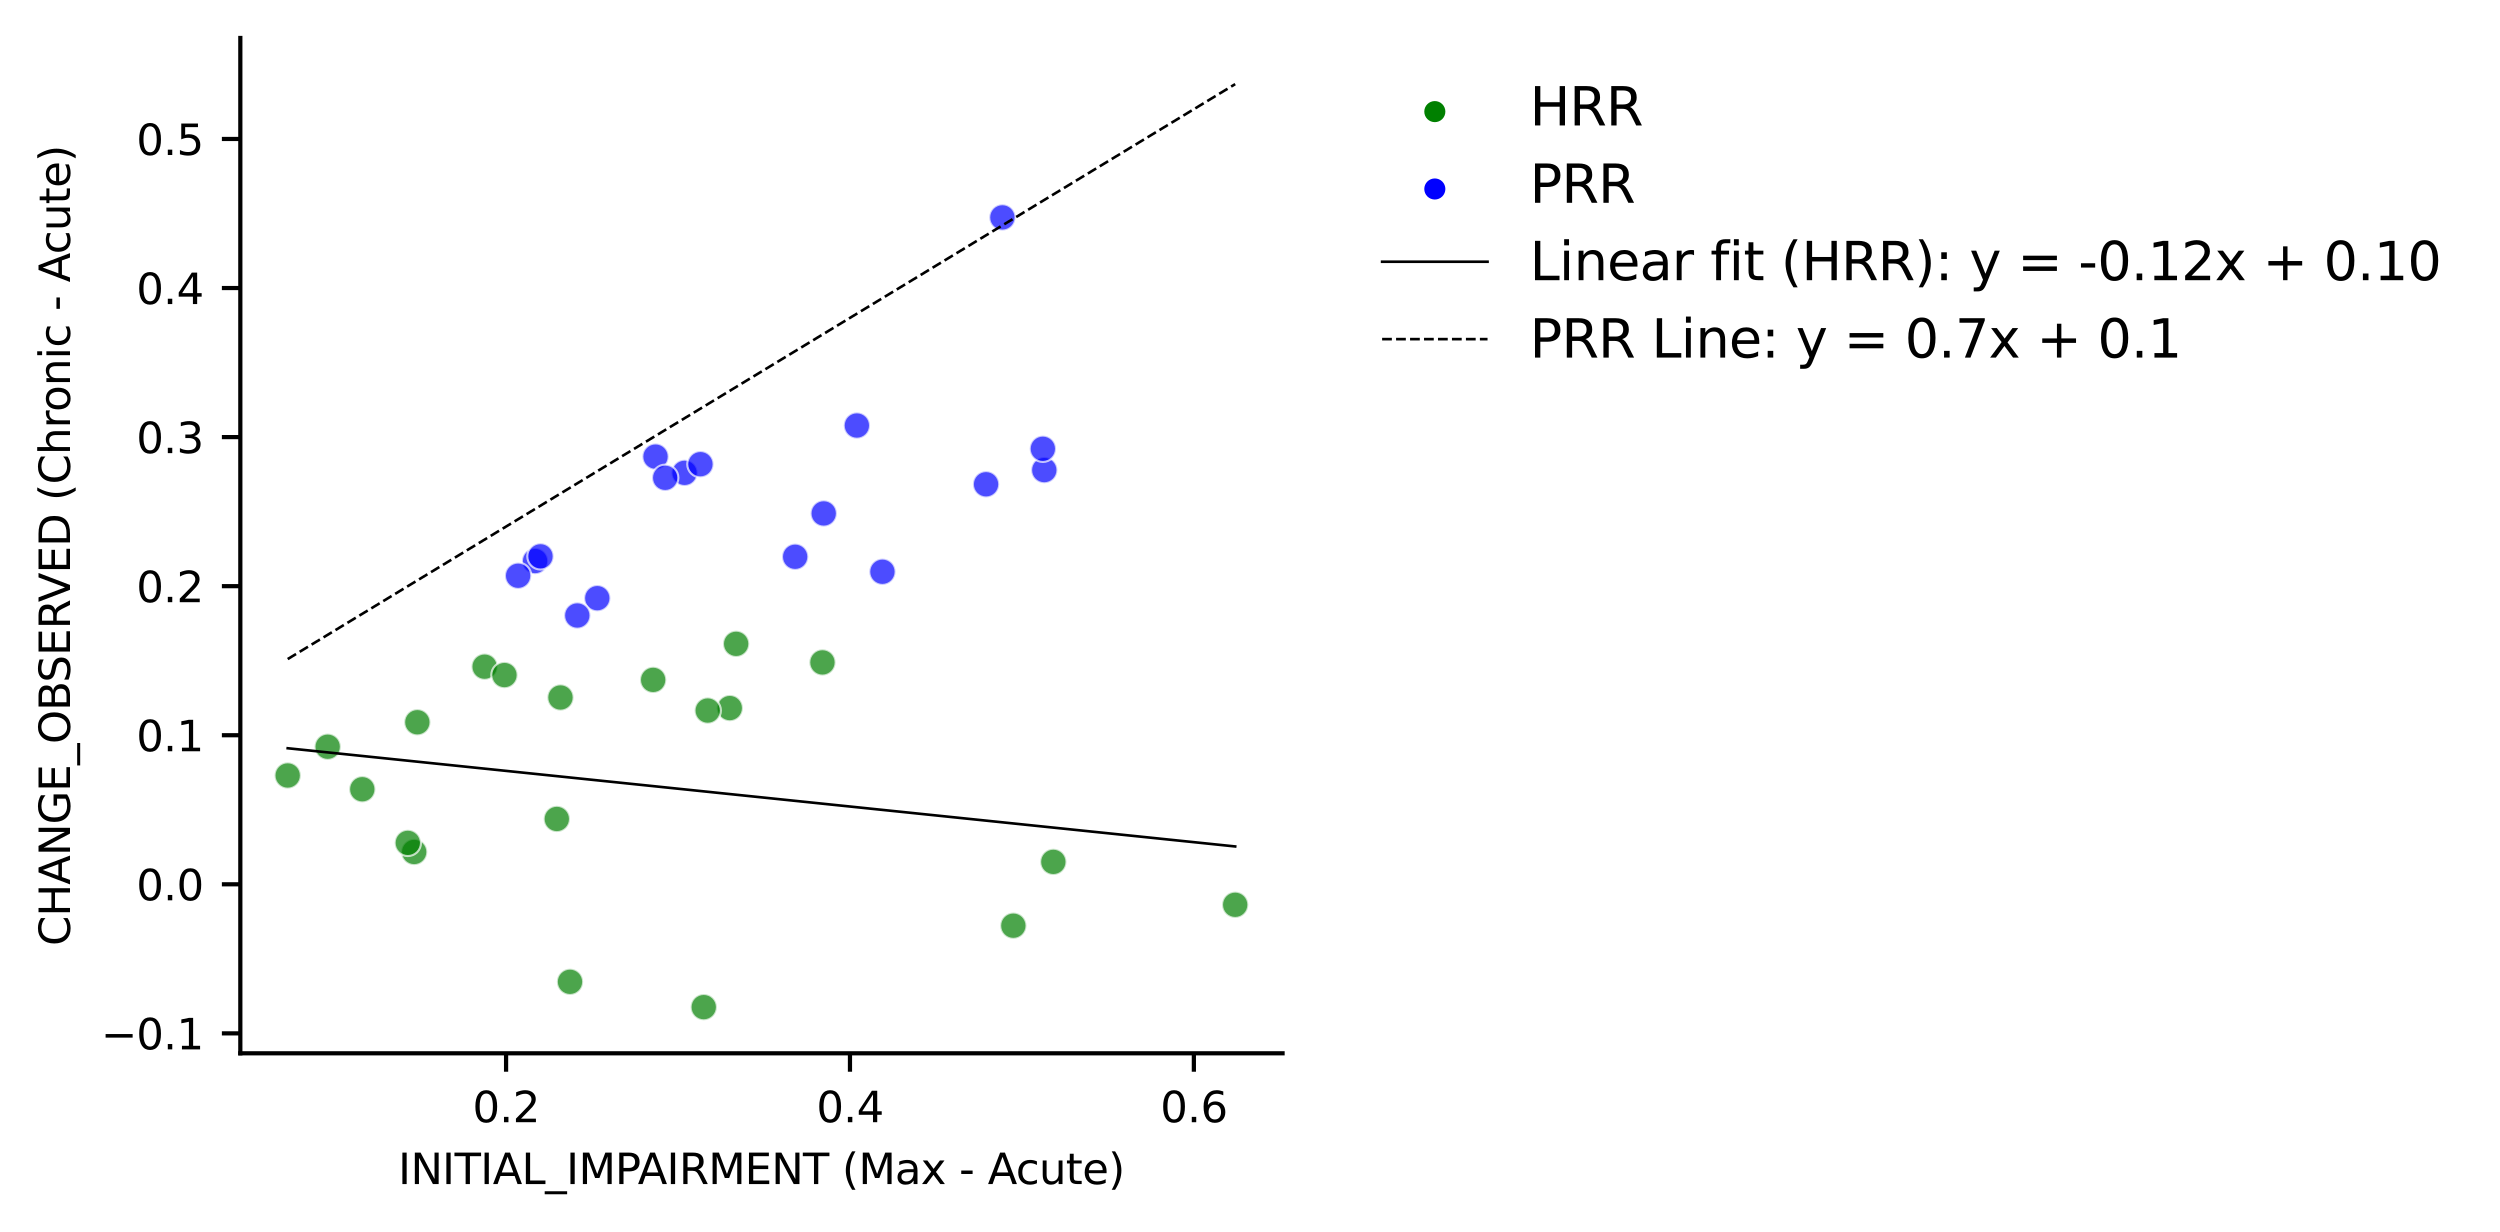 <?xml version="1.0" encoding="utf-8" standalone="no"?>
<!DOCTYPE svg PUBLIC "-//W3C//DTD SVG 1.1//EN"
  "http://www.w3.org/Graphics/SVG/1.1/DTD/svg11.dtd">
<svg xmlns:xlink="http://www.w3.org/1999/xlink" width="474.264pt" height="233.713pt" viewBox="0 0 474.264 233.713" xmlns="http://www.w3.org/2000/svg" version="1.1">
 <defs>
  <style type="text/css">*{stroke-linejoin: round; stroke-linecap: butt}</style>
 </defs>
 <g id="figure_1">
  <g id="patch_1">
   <path d="M 0 233.713 
L 474.264 233.713 
L 474.264 0 
L 0 0 
z
" style="fill: #ffffff"/>
  </g>
  <g id="axes_1">
   <g id="patch_2">
    <path d="M 45.591 199.814 
L 243.308 199.814 
L 243.308 7.2 
L 45.591 7.2 
z
" style="fill: #ffffff"/>
   </g>
   <g id="PathCollection_1">
    <defs>
     <path id="C0_0_8edd293764" d="M 0 2.5 
C 0.663 2.5 1.299 2.237 1.768 1.768 
C 2.237 1.299 2.5 0.663 2.5 -0 
C 2.5 -0.663 2.237 -1.299 1.768 -1.768 
C 1.299 -2.237 0.663 -2.5 0 -2.5 
C -0.663 -2.5 -1.299 -2.237 -1.768 -1.768 
C -2.237 -1.299 -2.5 -0.663 -2.5 0 
C -2.5 0.663 -2.237 1.299 -1.768 1.768 
C -1.299 2.237 -0.663 2.5 0 2.5 
z
"/>
    </defs>
    <g clip-path="url(#pf8089149b2)">
     <use xlink:href="#C0_0_8edd293764" x="79.172" y="137.014" style="fill: #008000; fill-opacity: 0.7; stroke: #ffffff; stroke-opacity: 0.7; stroke-width: 0.4"/>
    </g>
    <g clip-path="url(#pf8089149b2)">
     <use xlink:href="#C0_0_8edd293764" x="105.632" y="155.36" style="fill: #008000; fill-opacity: 0.7; stroke: #ffffff; stroke-opacity: 0.7; stroke-width: 0.4"/>
    </g>
    <g clip-path="url(#pf8089149b2)">
     <use xlink:href="#C0_0_8edd293764" x="91.936" y="126.472" style="fill: #008000; fill-opacity: 0.7; stroke: #ffffff; stroke-opacity: 0.7; stroke-width: 0.4"/>
    </g>
    <g clip-path="url(#pf8089149b2)">
     <use xlink:href="#C0_0_8edd293764" x="129.865" y="89.702" style="fill: #0000ff; fill-opacity: 0.7; stroke: #ffffff; stroke-opacity: 0.7; stroke-width: 0.4"/>
    </g>
    <g clip-path="url(#pf8089149b2)">
     <use xlink:href="#C0_0_8edd293764" x="162.556" y="80.725" style="fill: #0000ff; fill-opacity: 0.7; stroke: #ffffff; stroke-opacity: 0.7; stroke-width: 0.4"/>
    </g>
    <g clip-path="url(#pf8089149b2)">
     <use xlink:href="#C0_0_8edd293764" x="68.727" y="149.723" style="fill: #008000; fill-opacity: 0.7; stroke: #ffffff; stroke-opacity: 0.7; stroke-width: 0.4"/>
    </g>
    <g clip-path="url(#pf8089149b2)">
     <use xlink:href="#C0_0_8edd293764" x="132.875" y="88.058" style="fill: #0000ff; fill-opacity: 0.7; stroke: #ffffff; stroke-opacity: 0.7; stroke-width: 0.4"/>
    </g>
    <g clip-path="url(#pf8089149b2)">
     <use xlink:href="#C0_0_8edd293764" x="234.321" y="171.644" style="fill: #008000; fill-opacity: 0.7; stroke: #ffffff; stroke-opacity: 0.7; stroke-width: 0.4"/>
    </g>
    <g clip-path="url(#pf8089149b2)">
     <use xlink:href="#C0_0_8edd293764" x="124.356" y="86.623" style="fill: #0000ff; fill-opacity: 0.7; stroke: #ffffff; stroke-opacity: 0.7; stroke-width: 0.4"/>
    </g>
    <g clip-path="url(#pf8089149b2)">
     <use xlink:href="#C0_0_8edd293764" x="187.06" y="91.868" style="fill: #0000ff; fill-opacity: 0.7; stroke: #ffffff; stroke-opacity: 0.7; stroke-width: 0.4"/>
    </g>
    <g clip-path="url(#pf8089149b2)">
     <use xlink:href="#C0_0_8edd293764" x="139.648" y="122.14" style="fill: #008000; fill-opacity: 0.7; stroke: #ffffff; stroke-opacity: 0.7; stroke-width: 0.4"/>
    </g>
    <g clip-path="url(#pf8089149b2)">
     <use xlink:href="#C0_0_8edd293764" x="78.57" y="161.623" style="fill: #008000; fill-opacity: 0.7; stroke: #ffffff; stroke-opacity: 0.7; stroke-width: 0.4"/>
    </g>
    <g clip-path="url(#pf8089149b2)">
     <use xlink:href="#C0_0_8edd293764" x="123.905" y="128.977" style="fill: #008000; fill-opacity: 0.7; stroke: #ffffff; stroke-opacity: 0.7; stroke-width: 0.4"/>
    </g>
    <g clip-path="url(#pf8089149b2)">
     <use xlink:href="#C0_0_8edd293764" x="101.508" y="106.43" style="fill: #0000ff; fill-opacity: 0.7; stroke: #ffffff; stroke-opacity: 0.7; stroke-width: 0.4"/>
    </g>
    <g clip-path="url(#pf8089149b2)">
     <use xlink:href="#C0_0_8edd293764" x="190.16" y="41.242" style="fill: #0000ff; fill-opacity: 0.7; stroke: #ffffff; stroke-opacity: 0.7; stroke-width: 0.4"/>
    </g>
    <g clip-path="url(#pf8089149b2)">
     <use xlink:href="#C0_0_8edd293764" x="198.107" y="89.18" style="fill: #0000ff; fill-opacity: 0.7; stroke: #ffffff; stroke-opacity: 0.7; stroke-width: 0.4"/>
    </g>
    <g clip-path="url(#pf8089149b2)">
     <use xlink:href="#C0_0_8edd293764" x="62.164" y="141.659" style="fill: #008000; fill-opacity: 0.7; stroke: #ffffff; stroke-opacity: 0.7; stroke-width: 0.4"/>
    </g>
    <g clip-path="url(#pf8089149b2)">
     <use xlink:href="#C0_0_8edd293764" x="167.403" y="108.465" style="fill: #0000ff; fill-opacity: 0.7; stroke: #ffffff; stroke-opacity: 0.7; stroke-width: 0.4"/>
    </g>
    <g clip-path="url(#pf8089149b2)">
     <use xlink:href="#C0_0_8edd293764" x="108.131" y="186.257" style="fill: #008000; fill-opacity: 0.7; stroke: #ffffff; stroke-opacity: 0.7; stroke-width: 0.4"/>
    </g>
    <g clip-path="url(#pf8089149b2)">
     <use xlink:href="#C0_0_8edd293764" x="138.444" y="134.326" style="fill: #008000; fill-opacity: 0.7; stroke: #ffffff; stroke-opacity: 0.7; stroke-width: 0.4"/>
    </g>
    <g clip-path="url(#pf8089149b2)">
     <use xlink:href="#C0_0_8edd293764" x="98.287" y="109.222" style="fill: #0000ff; fill-opacity: 0.7; stroke: #ffffff; stroke-opacity: 0.7; stroke-width: 0.4"/>
    </g>
    <g clip-path="url(#pf8089149b2)">
     <use xlink:href="#C0_0_8edd293764" x="102.532" y="105.543" style="fill: #0000ff; fill-opacity: 0.7; stroke: #ffffff; stroke-opacity: 0.7; stroke-width: 0.4"/>
    </g>
    <g clip-path="url(#pf8089149b2)">
     <use xlink:href="#C0_0_8edd293764" x="54.578" y="147.113" style="fill: #008000; fill-opacity: 0.7; stroke: #ffffff; stroke-opacity: 0.7; stroke-width: 0.4"/>
    </g>
    <g clip-path="url(#pf8089149b2)">
     <use xlink:href="#C0_0_8edd293764" x="113.308" y="113.476" style="fill: #0000ff; fill-opacity: 0.7; stroke: #ffffff; stroke-opacity: 0.7; stroke-width: 0.4"/>
    </g>
    <g clip-path="url(#pf8089149b2)">
     <use xlink:href="#C0_0_8edd293764" x="134.26" y="134.796" style="fill: #008000; fill-opacity: 0.7; stroke: #ffffff; stroke-opacity: 0.7; stroke-width: 0.4"/>
    </g>
    <g clip-path="url(#pf8089149b2)">
     <use xlink:href="#C0_0_8edd293764" x="199.823" y="163.502" style="fill: #008000; fill-opacity: 0.7; stroke: #ffffff; stroke-opacity: 0.7; stroke-width: 0.4"/>
    </g>
    <g clip-path="url(#pf8089149b2)">
     <use xlink:href="#C0_0_8edd293764" x="192.237" y="175.61" style="fill: #008000; fill-opacity: 0.7; stroke: #ffffff; stroke-opacity: 0.7; stroke-width: 0.4"/>
    </g>
    <g clip-path="url(#pf8089149b2)">
     <use xlink:href="#C0_0_8edd293764" x="95.698" y="128.063" style="fill: #008000; fill-opacity: 0.7; stroke: #ffffff; stroke-opacity: 0.7; stroke-width: 0.4"/>
    </g>
    <g clip-path="url(#pf8089149b2)">
     <use xlink:href="#C0_0_8edd293764" x="156.024" y="125.663" style="fill: #008000; fill-opacity: 0.7; stroke: #ffffff; stroke-opacity: 0.7; stroke-width: 0.4"/>
    </g>
    <g clip-path="url(#pf8089149b2)">
     <use xlink:href="#C0_0_8edd293764" x="126.192" y="90.642" style="fill: #0000ff; fill-opacity: 0.7; stroke: #ffffff; stroke-opacity: 0.7; stroke-width: 0.4"/>
    </g>
    <g clip-path="url(#pf8089149b2)">
     <use xlink:href="#C0_0_8edd293764" x="156.265" y="97.401" style="fill: #0000ff; fill-opacity: 0.7; stroke: #ffffff; stroke-opacity: 0.7; stroke-width: 0.4"/>
    </g>
    <g clip-path="url(#pf8089149b2)">
     <use xlink:href="#C0_0_8edd293764" x="150.846" y="105.621" style="fill: #0000ff; fill-opacity: 0.7; stroke: #ffffff; stroke-opacity: 0.7; stroke-width: 0.4"/>
    </g>
    <g clip-path="url(#pf8089149b2)">
     <use xlink:href="#C0_0_8edd293764" x="197.836" y="85.136" style="fill: #0000ff; fill-opacity: 0.7; stroke: #ffffff; stroke-opacity: 0.7; stroke-width: 0.4"/>
    </g>
    <g clip-path="url(#pf8089149b2)">
     <use xlink:href="#C0_0_8edd293764" x="109.516" y="116.764" style="fill: #0000ff; fill-opacity: 0.7; stroke: #ffffff; stroke-opacity: 0.7; stroke-width: 0.4"/>
    </g>
    <g clip-path="url(#pf8089149b2)">
     <use xlink:href="#C0_0_8edd293764" x="106.325" y="132.317" style="fill: #008000; fill-opacity: 0.7; stroke: #ffffff; stroke-opacity: 0.7; stroke-width: 0.4"/>
    </g>
    <g clip-path="url(#pf8089149b2)">
     <use xlink:href="#C0_0_8edd293764" x="77.366" y="159.9" style="fill: #008000; fill-opacity: 0.7; stroke: #ffffff; stroke-opacity: 0.7; stroke-width: 0.4"/>
    </g>
    <g clip-path="url(#pf8089149b2)">
     <use xlink:href="#C0_0_8edd293764" x="133.507" y="191.059" style="fill: #008000; fill-opacity: 0.7; stroke: #ffffff; stroke-opacity: 0.7; stroke-width: 0.4"/>
    </g>
   </g>
   <g id="PathCollection_2"/>
   <g id="PathCollection_3"/>
   <g id="matplotlib.axis_1">
    <g id="xtick_1">
     <g id="line2d_1">
      <defs>
       <path id="m5cd1ba761f" d="M 0 0 
L 0 3.5 
" style="stroke: #000000; stroke-width: 0.8"/>
      </defs>
      <g>
       <use xlink:href="#m5cd1ba761f" x="96.005" y="199.814" style="stroke: #000000; stroke-width: 0.8"/>
      </g>
     </g>
     <g id="text_1">
      <!-- 0.2 -->
      <g transform="translate(89.644 212.893) scale(0.08 -0.08)">
       <defs>
        <path id="DejaVuSans-30" d="M 2034 4250 
Q 1547 4250 1301 3770 
Q 1056 3291 1056 2328 
Q 1056 1369 1301 889 
Q 1547 409 2034 409 
Q 2525 409 2770 889 
Q 3016 1369 3016 2328 
Q 3016 3291 2770 3770 
Q 2525 4250 2034 4250 
z
M 2034 4750 
Q 2819 4750 3233 4129 
Q 3647 3509 3647 2328 
Q 3647 1150 3233 529 
Q 2819 -91 2034 -91 
Q 1250 -91 836 529 
Q 422 1150 422 2328 
Q 422 3509 836 4129 
Q 1250 4750 2034 4750 
z
" transform="scale(0.016)"/>
        <path id="DejaVuSans-2e" d="M 684 794 
L 1344 794 
L 1344 0 
L 684 0 
L 684 794 
z
" transform="scale(0.016)"/>
        <path id="DejaVuSans-32" d="M 1228 531 
L 3431 531 
L 3431 0 
L 469 0 
L 469 531 
Q 828 903 1448 1529 
Q 2069 2156 2228 2338 
Q 2531 2678 2651 2914 
Q 2772 3150 2772 3378 
Q 2772 3750 2511 3984 
Q 2250 4219 1831 4219 
Q 1534 4219 1204 4116 
Q 875 4013 500 3803 
L 500 4441 
Q 881 4594 1212 4672 
Q 1544 4750 1819 4750 
Q 2544 4750 2975 4387 
Q 3406 4025 3406 3419 
Q 3406 3131 3298 2873 
Q 3191 2616 2906 2266 
Q 2828 2175 2409 1742 
Q 1991 1309 1228 531 
z
" transform="scale(0.016)"/>
       </defs>
       <use xlink:href="#DejaVuSans-30"/>
       <use xlink:href="#DejaVuSans-2e" x="63.623"/>
       <use xlink:href="#DejaVuSans-32" x="95.41"/>
      </g>
     </g>
    </g>
    <g id="xtick_2">
     <g id="line2d_2">
      <g>
       <use xlink:href="#m5cd1ba761f" x="161.244" y="199.814" style="stroke: #000000; stroke-width: 0.8"/>
      </g>
     </g>
     <g id="text_2">
      <!-- 0.4 -->
      <g transform="translate(154.882 212.893) scale(0.08 -0.08)">
       <defs>
        <path id="DejaVuSans-34" d="M 2419 4116 
L 825 1625 
L 2419 1625 
L 2419 4116 
z
M 2253 4666 
L 3047 4666 
L 3047 1625 
L 3713 1625 
L 3713 1100 
L 3047 1100 
L 3047 0 
L 2419 0 
L 2419 1100 
L 313 1100 
L 313 1709 
L 2253 4666 
z
" transform="scale(0.016)"/>
       </defs>
       <use xlink:href="#DejaVuSans-30"/>
       <use xlink:href="#DejaVuSans-2e" x="63.623"/>
       <use xlink:href="#DejaVuSans-34" x="95.41"/>
      </g>
     </g>
    </g>
    <g id="xtick_3">
     <g id="line2d_3">
      <g>
       <use xlink:href="#m5cd1ba761f" x="226.482" y="199.814" style="stroke: #000000; stroke-width: 0.8"/>
      </g>
     </g>
     <g id="text_3">
      <!-- 0.6 -->
      <g transform="translate(220.121 212.893) scale(0.08 -0.08)">
       <defs>
        <path id="DejaVuSans-36" d="M 2113 2584 
Q 1688 2584 1439 2293 
Q 1191 2003 1191 1497 
Q 1191 994 1439 701 
Q 1688 409 2113 409 
Q 2538 409 2786 701 
Q 3034 994 3034 1497 
Q 3034 2003 2786 2293 
Q 2538 2584 2113 2584 
z
M 3366 4563 
L 3366 3988 
Q 3128 4100 2886 4159 
Q 2644 4219 2406 4219 
Q 1781 4219 1451 3797 
Q 1122 3375 1075 2522 
Q 1259 2794 1537 2939 
Q 1816 3084 2150 3084 
Q 2853 3084 3261 2657 
Q 3669 2231 3669 1497 
Q 3669 778 3244 343 
Q 2819 -91 2113 -91 
Q 1303 -91 875 529 
Q 447 1150 447 2328 
Q 447 3434 972 4092 
Q 1497 4750 2381 4750 
Q 2619 4750 2861 4703 
Q 3103 4656 3366 4563 
z
" transform="scale(0.016)"/>
       </defs>
       <use xlink:href="#DejaVuSans-30"/>
       <use xlink:href="#DejaVuSans-2e" x="63.623"/>
       <use xlink:href="#DejaVuSans-36" x="95.41"/>
      </g>
     </g>
    </g>
    <g id="text_4">
     <!-- INITIAL_IMPAIRMENT (Max - Acute) -->
     <g transform="translate(75.533 224.627) scale(0.08 -0.08)">
      <defs>
       <path id="DejaVuSans-49" d="M 628 4666 
L 1259 4666 
L 1259 0 
L 628 0 
L 628 4666 
z
" transform="scale(0.016)"/>
       <path id="DejaVuSans-4e" d="M 628 4666 
L 1478 4666 
L 3547 763 
L 3547 4666 
L 4159 4666 
L 4159 0 
L 3309 0 
L 1241 3903 
L 1241 0 
L 628 0 
L 628 4666 
z
" transform="scale(0.016)"/>
       <path id="DejaVuSans-54" d="M -19 4666 
L 3928 4666 
L 3928 4134 
L 2272 4134 
L 2272 0 
L 1638 0 
L 1638 4134 
L -19 4134 
L -19 4666 
z
" transform="scale(0.016)"/>
       <path id="DejaVuSans-41" d="M 2188 4044 
L 1331 1722 
L 3047 1722 
L 2188 4044 
z
M 1831 4666 
L 2547 4666 
L 4325 0 
L 3669 0 
L 3244 1197 
L 1141 1197 
L 716 0 
L 50 0 
L 1831 4666 
z
" transform="scale(0.016)"/>
       <path id="DejaVuSans-4c" d="M 628 4666 
L 1259 4666 
L 1259 531 
L 3531 531 
L 3531 0 
L 628 0 
L 628 4666 
z
" transform="scale(0.016)"/>
       <path id="DejaVuSans-5f" d="M 3263 -1063 
L 3263 -1509 
L -63 -1509 
L -63 -1063 
L 3263 -1063 
z
" transform="scale(0.016)"/>
       <path id="DejaVuSans-4d" d="M 628 4666 
L 1569 4666 
L 2759 1491 
L 3956 4666 
L 4897 4666 
L 4897 0 
L 4281 0 
L 4281 4097 
L 3078 897 
L 2444 897 
L 1241 4097 
L 1241 0 
L 628 0 
L 628 4666 
z
" transform="scale(0.016)"/>
       <path id="DejaVuSans-50" d="M 1259 4147 
L 1259 2394 
L 2053 2394 
Q 2494 2394 2734 2622 
Q 2975 2850 2975 3272 
Q 2975 3691 2734 3919 
Q 2494 4147 2053 4147 
L 1259 4147 
z
M 628 4666 
L 2053 4666 
Q 2838 4666 3239 4311 
Q 3641 3956 3641 3272 
Q 3641 2581 3239 2228 
Q 2838 1875 2053 1875 
L 1259 1875 
L 1259 0 
L 628 0 
L 628 4666 
z
" transform="scale(0.016)"/>
       <path id="DejaVuSans-52" d="M 2841 2188 
Q 3044 2119 3236 1894 
Q 3428 1669 3622 1275 
L 4263 0 
L 3584 0 
L 2988 1197 
Q 2756 1666 2539 1819 
Q 2322 1972 1947 1972 
L 1259 1972 
L 1259 0 
L 628 0 
L 628 4666 
L 2053 4666 
Q 2853 4666 3247 4331 
Q 3641 3997 3641 3322 
Q 3641 2881 3436 2590 
Q 3231 2300 2841 2188 
z
M 1259 4147 
L 1259 2491 
L 2053 2491 
Q 2509 2491 2742 2702 
Q 2975 2913 2975 3322 
Q 2975 3731 2742 3939 
Q 2509 4147 2053 4147 
L 1259 4147 
z
" transform="scale(0.016)"/>
       <path id="DejaVuSans-45" d="M 628 4666 
L 3578 4666 
L 3578 4134 
L 1259 4134 
L 1259 2753 
L 3481 2753 
L 3481 2222 
L 1259 2222 
L 1259 531 
L 3634 531 
L 3634 0 
L 628 0 
L 628 4666 
z
" transform="scale(0.016)"/>
       <path id="DejaVuSans-20" transform="scale(0.016)"/>
       <path id="DejaVuSans-28" d="M 1984 4856 
Q 1566 4138 1362 3434 
Q 1159 2731 1159 2009 
Q 1159 1288 1364 580 
Q 1569 -128 1984 -844 
L 1484 -844 
Q 1016 -109 783 600 
Q 550 1309 550 2009 
Q 550 2706 781 3412 
Q 1013 4119 1484 4856 
L 1984 4856 
z
" transform="scale(0.016)"/>
       <path id="DejaVuSans-61" d="M 2194 1759 
Q 1497 1759 1228 1600 
Q 959 1441 959 1056 
Q 959 750 1161 570 
Q 1363 391 1709 391 
Q 2188 391 2477 730 
Q 2766 1069 2766 1631 
L 2766 1759 
L 2194 1759 
z
M 3341 1997 
L 3341 0 
L 2766 0 
L 2766 531 
Q 2569 213 2275 61 
Q 1981 -91 1556 -91 
Q 1019 -91 701 211 
Q 384 513 384 1019 
Q 384 1609 779 1909 
Q 1175 2209 1959 2209 
L 2766 2209 
L 2766 2266 
Q 2766 2663 2505 2880 
Q 2244 3097 1772 3097 
Q 1472 3097 1187 3025 
Q 903 2953 641 2809 
L 641 3341 
Q 956 3463 1253 3523 
Q 1550 3584 1831 3584 
Q 2591 3584 2966 3190 
Q 3341 2797 3341 1997 
z
" transform="scale(0.016)"/>
       <path id="DejaVuSans-78" d="M 3513 3500 
L 2247 1797 
L 3578 0 
L 2900 0 
L 1881 1375 
L 863 0 
L 184 0 
L 1544 1831 
L 300 3500 
L 978 3500 
L 1906 2253 
L 2834 3500 
L 3513 3500 
z
" transform="scale(0.016)"/>
       <path id="DejaVuSans-2d" d="M 313 2009 
L 1997 2009 
L 1997 1497 
L 313 1497 
L 313 2009 
z
" transform="scale(0.016)"/>
       <path id="DejaVuSans-63" d="M 3122 3366 
L 3122 2828 
Q 2878 2963 2633 3030 
Q 2388 3097 2138 3097 
Q 1578 3097 1268 2742 
Q 959 2388 959 1747 
Q 959 1106 1268 751 
Q 1578 397 2138 397 
Q 2388 397 2633 464 
Q 2878 531 3122 666 
L 3122 134 
Q 2881 22 2623 -34 
Q 2366 -91 2075 -91 
Q 1284 -91 818 406 
Q 353 903 353 1747 
Q 353 2603 823 3093 
Q 1294 3584 2113 3584 
Q 2378 3584 2631 3529 
Q 2884 3475 3122 3366 
z
" transform="scale(0.016)"/>
       <path id="DejaVuSans-75" d="M 544 1381 
L 544 3500 
L 1119 3500 
L 1119 1403 
Q 1119 906 1312 657 
Q 1506 409 1894 409 
Q 2359 409 2629 706 
Q 2900 1003 2900 1516 
L 2900 3500 
L 3475 3500 
L 3475 0 
L 2900 0 
L 2900 538 
Q 2691 219 2414 64 
Q 2138 -91 1772 -91 
Q 1169 -91 856 284 
Q 544 659 544 1381 
z
M 1991 3584 
L 1991 3584 
z
" transform="scale(0.016)"/>
       <path id="DejaVuSans-74" d="M 1172 4494 
L 1172 3500 
L 2356 3500 
L 2356 3053 
L 1172 3053 
L 1172 1153 
Q 1172 725 1289 603 
Q 1406 481 1766 481 
L 2356 481 
L 2356 0 
L 1766 0 
Q 1100 0 847 248 
Q 594 497 594 1153 
L 594 3053 
L 172 3053 
L 172 3500 
L 594 3500 
L 594 4494 
L 1172 4494 
z
" transform="scale(0.016)"/>
       <path id="DejaVuSans-65" d="M 3597 1894 
L 3597 1613 
L 953 1613 
Q 991 1019 1311 708 
Q 1631 397 2203 397 
Q 2534 397 2845 478 
Q 3156 559 3463 722 
L 3463 178 
Q 3153 47 2828 -22 
Q 2503 -91 2169 -91 
Q 1331 -91 842 396 
Q 353 884 353 1716 
Q 353 2575 817 3079 
Q 1281 3584 2069 3584 
Q 2775 3584 3186 3129 
Q 3597 2675 3597 1894 
z
M 3022 2063 
Q 3016 2534 2758 2815 
Q 2500 3097 2075 3097 
Q 1594 3097 1305 2825 
Q 1016 2553 972 2059 
L 3022 2063 
z
" transform="scale(0.016)"/>
       <path id="DejaVuSans-29" d="M 513 4856 
L 1013 4856 
Q 1481 4119 1714 3412 
Q 1947 2706 1947 2009 
Q 1947 1309 1714 600 
Q 1481 -109 1013 -844 
L 513 -844 
Q 928 -128 1133 580 
Q 1338 1288 1338 2009 
Q 1338 2731 1133 3434 
Q 928 4138 513 4856 
z
" transform="scale(0.016)"/>
      </defs>
      <use xlink:href="#DejaVuSans-49"/>
      <use xlink:href="#DejaVuSans-4e" x="29.492"/>
      <use xlink:href="#DejaVuSans-49" x="104.297"/>
      <use xlink:href="#DejaVuSans-54" x="133.789"/>
      <use xlink:href="#DejaVuSans-49" x="194.873"/>
      <use xlink:href="#DejaVuSans-41" x="224.365"/>
      <use xlink:href="#DejaVuSans-4c" x="292.773"/>
      <use xlink:href="#DejaVuSans-5f" x="348.486"/>
      <use xlink:href="#DejaVuSans-49" x="398.486"/>
      <use xlink:href="#DejaVuSans-4d" x="427.979"/>
      <use xlink:href="#DejaVuSans-50" x="514.258"/>
      <use xlink:href="#DejaVuSans-41" x="568.186"/>
      <use xlink:href="#DejaVuSans-49" x="636.594"/>
      <use xlink:href="#DejaVuSans-52" x="666.086"/>
      <use xlink:href="#DejaVuSans-4d" x="735.568"/>
      <use xlink:href="#DejaVuSans-45" x="821.848"/>
      <use xlink:href="#DejaVuSans-4e" x="885.031"/>
      <use xlink:href="#DejaVuSans-54" x="959.836"/>
      <use xlink:href="#DejaVuSans-20" x="1020.92"/>
      <use xlink:href="#DejaVuSans-28" x="1052.707"/>
      <use xlink:href="#DejaVuSans-4d" x="1091.721"/>
      <use xlink:href="#DejaVuSans-61" x="1178"/>
      <use xlink:href="#DejaVuSans-78" x="1239.279"/>
      <use xlink:href="#DejaVuSans-20" x="1298.459"/>
      <use xlink:href="#DejaVuSans-2d" x="1330.246"/>
      <use xlink:href="#DejaVuSans-20" x="1366.33"/>
      <use xlink:href="#DejaVuSans-41" x="1398.117"/>
      <use xlink:href="#DejaVuSans-63" x="1464.775"/>
      <use xlink:href="#DejaVuSans-75" x="1519.756"/>
      <use xlink:href="#DejaVuSans-74" x="1583.135"/>
      <use xlink:href="#DejaVuSans-65" x="1622.344"/>
      <use xlink:href="#DejaVuSans-29" x="1683.867"/>
     </g>
    </g>
   </g>
   <g id="matplotlib.axis_2">
    <g id="ytick_1">
     <g id="line2d_4">
      <defs>
       <path id="m30b2880974" d="M 0 0 
L -3.5 0 
" style="stroke: #000000; stroke-width: 0.8"/>
      </defs>
      <g>
       <use xlink:href="#m30b2880974" x="45.591" y="196.033" style="stroke: #000000; stroke-width: 0.8"/>
      </g>
     </g>
     <g id="text_5">
      <!-- −0.1 -->
      <g transform="translate(19.165 199.072) scale(0.08 -0.08)">
       <defs>
        <path id="DejaVuSans-2212" d="M 678 2272 
L 4684 2272 
L 4684 1741 
L 678 1741 
L 678 2272 
z
" transform="scale(0.016)"/>
        <path id="DejaVuSans-31" d="M 794 531 
L 1825 531 
L 1825 4091 
L 703 3866 
L 703 4441 
L 1819 4666 
L 2450 4666 
L 2450 531 
L 3481 531 
L 3481 0 
L 794 0 
L 794 531 
z
" transform="scale(0.016)"/>
       </defs>
       <use xlink:href="#DejaVuSans-2212"/>
       <use xlink:href="#DejaVuSans-30" x="83.789"/>
       <use xlink:href="#DejaVuSans-2e" x="147.412"/>
       <use xlink:href="#DejaVuSans-31" x="179.199"/>
      </g>
     </g>
    </g>
    <g id="ytick_2">
     <g id="line2d_5">
      <g>
       <use xlink:href="#m30b2880974" x="45.591" y="167.755" style="stroke: #000000; stroke-width: 0.8"/>
      </g>
     </g>
     <g id="text_6">
      <!-- 0.0 -->
      <g transform="translate(25.869 170.795) scale(0.08 -0.08)">
       <use xlink:href="#DejaVuSans-30"/>
       <use xlink:href="#DejaVuSans-2e" x="63.623"/>
       <use xlink:href="#DejaVuSans-30" x="95.41"/>
      </g>
     </g>
    </g>
    <g id="ytick_3">
     <g id="line2d_6">
      <g>
       <use xlink:href="#m30b2880974" x="45.591" y="139.478" style="stroke: #000000; stroke-width: 0.8"/>
      </g>
     </g>
     <g id="text_7">
      <!-- 0.1 -->
      <g transform="translate(25.869 142.517) scale(0.08 -0.08)">
       <use xlink:href="#DejaVuSans-30"/>
       <use xlink:href="#DejaVuSans-2e" x="63.623"/>
       <use xlink:href="#DejaVuSans-31" x="95.41"/>
      </g>
     </g>
    </g>
    <g id="ytick_4">
     <g id="line2d_7">
      <g>
       <use xlink:href="#m30b2880974" x="45.591" y="111.2" style="stroke: #000000; stroke-width: 0.8"/>
      </g>
     </g>
     <g id="text_8">
      <!-- 0.2 -->
      <g transform="translate(25.869 114.24) scale(0.08 -0.08)">
       <use xlink:href="#DejaVuSans-30"/>
       <use xlink:href="#DejaVuSans-2e" x="63.623"/>
       <use xlink:href="#DejaVuSans-32" x="95.41"/>
      </g>
     </g>
    </g>
    <g id="ytick_5">
     <g id="line2d_8">
      <g>
       <use xlink:href="#m30b2880974" x="45.591" y="82.923" style="stroke: #000000; stroke-width: 0.8"/>
      </g>
     </g>
     <g id="text_9">
      <!-- 0.3 -->
      <g transform="translate(25.869 85.962) scale(0.08 -0.08)">
       <defs>
        <path id="DejaVuSans-33" d="M 2597 2516 
Q 3050 2419 3304 2112 
Q 3559 1806 3559 1356 
Q 3559 666 3084 287 
Q 2609 -91 1734 -91 
Q 1441 -91 1130 -33 
Q 819 25 488 141 
L 488 750 
Q 750 597 1062 519 
Q 1375 441 1716 441 
Q 2309 441 2620 675 
Q 2931 909 2931 1356 
Q 2931 1769 2642 2001 
Q 2353 2234 1838 2234 
L 1294 2234 
L 1294 2753 
L 1863 2753 
Q 2328 2753 2575 2939 
Q 2822 3125 2822 3475 
Q 2822 3834 2567 4026 
Q 2313 4219 1838 4219 
Q 1578 4219 1281 4162 
Q 984 4106 628 3988 
L 628 4550 
Q 988 4650 1302 4700 
Q 1616 4750 1894 4750 
Q 2613 4750 3031 4423 
Q 3450 4097 3450 3541 
Q 3450 3153 3228 2886 
Q 3006 2619 2597 2516 
z
" transform="scale(0.016)"/>
       </defs>
       <use xlink:href="#DejaVuSans-30"/>
       <use xlink:href="#DejaVuSans-2e" x="63.623"/>
       <use xlink:href="#DejaVuSans-33" x="95.41"/>
      </g>
     </g>
    </g>
    <g id="ytick_6">
     <g id="line2d_9">
      <g>
       <use xlink:href="#m30b2880974" x="45.591" y="54.645" style="stroke: #000000; stroke-width: 0.8"/>
      </g>
     </g>
     <g id="text_10">
      <!-- 0.4 -->
      <g transform="translate(25.869 57.684) scale(0.08 -0.08)">
       <use xlink:href="#DejaVuSans-30"/>
       <use xlink:href="#DejaVuSans-2e" x="63.623"/>
       <use xlink:href="#DejaVuSans-34" x="95.41"/>
      </g>
     </g>
    </g>
    <g id="ytick_7">
     <g id="line2d_10">
      <g>
       <use xlink:href="#m30b2880974" x="45.591" y="26.367" style="stroke: #000000; stroke-width: 0.8"/>
      </g>
     </g>
     <g id="text_11">
      <!-- 0.5 -->
      <g transform="translate(25.869 29.407) scale(0.08 -0.08)">
       <defs>
        <path id="DejaVuSans-35" d="M 691 4666 
L 3169 4666 
L 3169 4134 
L 1269 4134 
L 1269 2991 
Q 1406 3038 1543 3061 
Q 1681 3084 1819 3084 
Q 2600 3084 3056 2656 
Q 3513 2228 3513 1497 
Q 3513 744 3044 326 
Q 2575 -91 1722 -91 
Q 1428 -91 1123 -41 
Q 819 9 494 109 
L 494 744 
Q 775 591 1075 516 
Q 1375 441 1709 441 
Q 2250 441 2565 725 
Q 2881 1009 2881 1497 
Q 2881 1984 2565 2268 
Q 2250 2553 1709 2553 
Q 1456 2553 1204 2497 
Q 953 2441 691 2322 
L 691 4666 
z
" transform="scale(0.016)"/>
       </defs>
       <use xlink:href="#DejaVuSans-30"/>
       <use xlink:href="#DejaVuSans-2e" x="63.623"/>
       <use xlink:href="#DejaVuSans-35" x="95.41"/>
      </g>
     </g>
    </g>
    <g id="text_12">
     <!-- CHANGE_OBSERVED (Chronic - Acute) -->
     <g transform="translate(13.279 179.441) rotate(-90) scale(0.08 -0.08)">
      <defs>
       <path id="DejaVuSans-43" d="M 4122 4306 
L 4122 3641 
Q 3803 3938 3442 4084 
Q 3081 4231 2675 4231 
Q 1875 4231 1450 3742 
Q 1025 3253 1025 2328 
Q 1025 1406 1450 917 
Q 1875 428 2675 428 
Q 3081 428 3442 575 
Q 3803 722 4122 1019 
L 4122 359 
Q 3791 134 3420 21 
Q 3050 -91 2638 -91 
Q 1578 -91 968 557 
Q 359 1206 359 2328 
Q 359 3453 968 4101 
Q 1578 4750 2638 4750 
Q 3056 4750 3426 4639 
Q 3797 4528 4122 4306 
z
" transform="scale(0.016)"/>
       <path id="DejaVuSans-48" d="M 628 4666 
L 1259 4666 
L 1259 2753 
L 3553 2753 
L 3553 4666 
L 4184 4666 
L 4184 0 
L 3553 0 
L 3553 2222 
L 1259 2222 
L 1259 0 
L 628 0 
L 628 4666 
z
" transform="scale(0.016)"/>
       <path id="DejaVuSans-47" d="M 3809 666 
L 3809 1919 
L 2778 1919 
L 2778 2438 
L 4434 2438 
L 4434 434 
Q 4069 175 3628 42 
Q 3188 -91 2688 -91 
Q 1594 -91 976 548 
Q 359 1188 359 2328 
Q 359 3472 976 4111 
Q 1594 4750 2688 4750 
Q 3144 4750 3555 4637 
Q 3966 4525 4313 4306 
L 4313 3634 
Q 3963 3931 3569 4081 
Q 3175 4231 2741 4231 
Q 1884 4231 1454 3753 
Q 1025 3275 1025 2328 
Q 1025 1384 1454 906 
Q 1884 428 2741 428 
Q 3075 428 3337 486 
Q 3600 544 3809 666 
z
" transform="scale(0.016)"/>
       <path id="DejaVuSans-4f" d="M 2522 4238 
Q 1834 4238 1429 3725 
Q 1025 3213 1025 2328 
Q 1025 1447 1429 934 
Q 1834 422 2522 422 
Q 3209 422 3611 934 
Q 4013 1447 4013 2328 
Q 4013 3213 3611 3725 
Q 3209 4238 2522 4238 
z
M 2522 4750 
Q 3503 4750 4090 4092 
Q 4678 3434 4678 2328 
Q 4678 1225 4090 567 
Q 3503 -91 2522 -91 
Q 1538 -91 948 565 
Q 359 1222 359 2328 
Q 359 3434 948 4092 
Q 1538 4750 2522 4750 
z
" transform="scale(0.016)"/>
       <path id="DejaVuSans-42" d="M 1259 2228 
L 1259 519 
L 2272 519 
Q 2781 519 3026 730 
Q 3272 941 3272 1375 
Q 3272 1813 3026 2020 
Q 2781 2228 2272 2228 
L 1259 2228 
z
M 1259 4147 
L 1259 2741 
L 2194 2741 
Q 2656 2741 2882 2914 
Q 3109 3088 3109 3444 
Q 3109 3797 2882 3972 
Q 2656 4147 2194 4147 
L 1259 4147 
z
M 628 4666 
L 2241 4666 
Q 2963 4666 3353 4366 
Q 3744 4066 3744 3513 
Q 3744 3084 3544 2831 
Q 3344 2578 2956 2516 
Q 3422 2416 3680 2098 
Q 3938 1781 3938 1306 
Q 3938 681 3513 340 
Q 3088 0 2303 0 
L 628 0 
L 628 4666 
z
" transform="scale(0.016)"/>
       <path id="DejaVuSans-53" d="M 3425 4513 
L 3425 3897 
Q 3066 4069 2747 4153 
Q 2428 4238 2131 4238 
Q 1616 4238 1336 4038 
Q 1056 3838 1056 3469 
Q 1056 3159 1242 3001 
Q 1428 2844 1947 2747 
L 2328 2669 
Q 3034 2534 3370 2195 
Q 3706 1856 3706 1288 
Q 3706 609 3251 259 
Q 2797 -91 1919 -91 
Q 1588 -91 1214 -16 
Q 841 59 441 206 
L 441 856 
Q 825 641 1194 531 
Q 1563 422 1919 422 
Q 2459 422 2753 634 
Q 3047 847 3047 1241 
Q 3047 1584 2836 1778 
Q 2625 1972 2144 2069 
L 1759 2144 
Q 1053 2284 737 2584 
Q 422 2884 422 3419 
Q 422 4038 858 4394 
Q 1294 4750 2059 4750 
Q 2388 4750 2728 4690 
Q 3069 4631 3425 4513 
z
" transform="scale(0.016)"/>
       <path id="DejaVuSans-56" d="M 1831 0 
L 50 4666 
L 709 4666 
L 2188 738 
L 3669 4666 
L 4325 4666 
L 2547 0 
L 1831 0 
z
" transform="scale(0.016)"/>
       <path id="DejaVuSans-44" d="M 1259 4147 
L 1259 519 
L 2022 519 
Q 2988 519 3436 956 
Q 3884 1394 3884 2338 
Q 3884 3275 3436 3711 
Q 2988 4147 2022 4147 
L 1259 4147 
z
M 628 4666 
L 1925 4666 
Q 3281 4666 3915 4102 
Q 4550 3538 4550 2338 
Q 4550 1131 3912 565 
Q 3275 0 1925 0 
L 628 0 
L 628 4666 
z
" transform="scale(0.016)"/>
       <path id="DejaVuSans-68" d="M 3513 2113 
L 3513 0 
L 2938 0 
L 2938 2094 
Q 2938 2591 2744 2837 
Q 2550 3084 2163 3084 
Q 1697 3084 1428 2787 
Q 1159 2491 1159 1978 
L 1159 0 
L 581 0 
L 581 4863 
L 1159 4863 
L 1159 2956 
Q 1366 3272 1645 3428 
Q 1925 3584 2291 3584 
Q 2894 3584 3203 3211 
Q 3513 2838 3513 2113 
z
" transform="scale(0.016)"/>
       <path id="DejaVuSans-72" d="M 2631 2963 
Q 2534 3019 2420 3045 
Q 2306 3072 2169 3072 
Q 1681 3072 1420 2755 
Q 1159 2438 1159 1844 
L 1159 0 
L 581 0 
L 581 3500 
L 1159 3500 
L 1159 2956 
Q 1341 3275 1631 3429 
Q 1922 3584 2338 3584 
Q 2397 3584 2469 3576 
Q 2541 3569 2628 3553 
L 2631 2963 
z
" transform="scale(0.016)"/>
       <path id="DejaVuSans-6f" d="M 1959 3097 
Q 1497 3097 1228 2736 
Q 959 2375 959 1747 
Q 959 1119 1226 758 
Q 1494 397 1959 397 
Q 2419 397 2687 759 
Q 2956 1122 2956 1747 
Q 2956 2369 2687 2733 
Q 2419 3097 1959 3097 
z
M 1959 3584 
Q 2709 3584 3137 3096 
Q 3566 2609 3566 1747 
Q 3566 888 3137 398 
Q 2709 -91 1959 -91 
Q 1206 -91 779 398 
Q 353 888 353 1747 
Q 353 2609 779 3096 
Q 1206 3584 1959 3584 
z
" transform="scale(0.016)"/>
       <path id="DejaVuSans-6e" d="M 3513 2113 
L 3513 0 
L 2938 0 
L 2938 2094 
Q 2938 2591 2744 2837 
Q 2550 3084 2163 3084 
Q 1697 3084 1428 2787 
Q 1159 2491 1159 1978 
L 1159 0 
L 581 0 
L 581 3500 
L 1159 3500 
L 1159 2956 
Q 1366 3272 1645 3428 
Q 1925 3584 2291 3584 
Q 2894 3584 3203 3211 
Q 3513 2838 3513 2113 
z
" transform="scale(0.016)"/>
       <path id="DejaVuSans-69" d="M 603 3500 
L 1178 3500 
L 1178 0 
L 603 0 
L 603 3500 
z
M 603 4863 
L 1178 4863 
L 1178 4134 
L 603 4134 
L 603 4863 
z
" transform="scale(0.016)"/>
      </defs>
      <use xlink:href="#DejaVuSans-43"/>
      <use xlink:href="#DejaVuSans-48" x="69.824"/>
      <use xlink:href="#DejaVuSans-41" x="145.02"/>
      <use xlink:href="#DejaVuSans-4e" x="213.428"/>
      <use xlink:href="#DejaVuSans-47" x="288.232"/>
      <use xlink:href="#DejaVuSans-45" x="365.723"/>
      <use xlink:href="#DejaVuSans-5f" x="428.906"/>
      <use xlink:href="#DejaVuSans-4f" x="478.906"/>
      <use xlink:href="#DejaVuSans-42" x="557.617"/>
      <use xlink:href="#DejaVuSans-53" x="624.471"/>
      <use xlink:href="#DejaVuSans-45" x="687.947"/>
      <use xlink:href="#DejaVuSans-52" x="751.131"/>
      <use xlink:href="#DejaVuSans-56" x="815.113"/>
      <use xlink:href="#DejaVuSans-45" x="883.521"/>
      <use xlink:href="#DejaVuSans-44" x="946.705"/>
      <use xlink:href="#DejaVuSans-20" x="1023.707"/>
      <use xlink:href="#DejaVuSans-28" x="1055.494"/>
      <use xlink:href="#DejaVuSans-43" x="1094.508"/>
      <use xlink:href="#DejaVuSans-68" x="1164.332"/>
      <use xlink:href="#DejaVuSans-72" x="1227.711"/>
      <use xlink:href="#DejaVuSans-6f" x="1266.574"/>
      <use xlink:href="#DejaVuSans-6e" x="1327.756"/>
      <use xlink:href="#DejaVuSans-69" x="1391.135"/>
      <use xlink:href="#DejaVuSans-63" x="1418.918"/>
      <use xlink:href="#DejaVuSans-20" x="1473.898"/>
      <use xlink:href="#DejaVuSans-2d" x="1505.686"/>
      <use xlink:href="#DejaVuSans-20" x="1541.77"/>
      <use xlink:href="#DejaVuSans-41" x="1573.557"/>
      <use xlink:href="#DejaVuSans-63" x="1640.215"/>
      <use xlink:href="#DejaVuSans-75" x="1695.195"/>
      <use xlink:href="#DejaVuSans-74" x="1758.574"/>
      <use xlink:href="#DejaVuSans-65" x="1797.783"/>
      <use xlink:href="#DejaVuSans-29" x="1859.307"/>
     </g>
    </g>
   </g>
   <g id="line2d_11">
    <path d="M 54.578 141.946 
L 56.394 142.134 
L 58.21 142.322 
L 60.025 142.51 
L 61.841 142.699 
L 63.656 142.887 
L 65.472 143.075 
L 67.287 143.263 
L 69.103 143.451 
L 70.919 143.64 
L 72.734 143.828 
L 74.55 144.016 
L 76.365 144.204 
L 78.181 144.392 
L 79.996 144.581 
L 81.812 144.769 
L 83.628 144.957 
L 85.443 145.145 
L 87.259 145.333 
L 89.074 145.522 
L 90.89 145.71 
L 92.706 145.898 
L 94.521 146.086 
L 96.337 146.274 
L 98.152 146.462 
L 99.968 146.651 
L 101.783 146.839 
L 103.599 147.027 
L 105.415 147.215 
L 107.23 147.403 
L 109.046 147.592 
L 110.861 147.78 
L 112.677 147.968 
L 114.492 148.156 
L 116.308 148.344 
L 118.124 148.533 
L 119.939 148.721 
L 121.755 148.909 
L 123.57 149.097 
L 125.386 149.285 
L 127.202 149.474 
L 129.017 149.662 
L 130.833 149.85 
L 132.648 150.038 
L 134.464 150.226 
L 136.279 150.415 
L 138.095 150.603 
L 139.911 150.791 
L 141.726 150.979 
L 143.542 151.167 
L 145.357 151.355 
L 147.173 151.544 
L 148.988 151.732 
L 150.804 151.92 
L 152.62 152.108 
L 154.435 152.296 
L 156.251 152.485 
L 158.066 152.673 
L 159.882 152.861 
L 161.698 153.049 
L 163.513 153.237 
L 165.329 153.426 
L 167.144 153.614 
L 168.96 153.802 
L 170.775 153.99 
L 172.591 154.178 
L 174.407 154.367 
L 176.222 154.555 
L 178.038 154.743 
L 179.853 154.931 
L 181.669 155.119 
L 183.484 155.308 
L 185.3 155.496 
L 187.116 155.684 
L 188.931 155.872 
L 190.747 156.06 
L 192.562 156.248 
L 194.378 156.437 
L 196.194 156.625 
L 198.009 156.813 
L 199.825 157.001 
L 201.64 157.189 
L 203.456 157.378 
L 205.271 157.566 
L 207.087 157.754 
L 208.903 157.942 
L 210.718 158.13 
L 212.534 158.319 
L 214.349 158.507 
L 216.165 158.695 
L 217.98 158.883 
L 219.796 159.071 
L 221.612 159.26 
L 223.427 159.448 
L 225.243 159.636 
L 227.058 159.824 
L 228.874 160.012 
L 230.69 160.201 
L 232.505 160.389 
L 234.321 160.577 
" clip-path="url(#pf8089149b2)" style="fill: none; stroke: #000000; stroke-width: 0.5; stroke-linecap: square"/>
   </g>
   <g id="line2d_12">
    <path d="M 54.578 125.028 
L 56.394 123.927 
L 58.21 122.825 
L 60.025 121.723 
L 61.841 120.621 
L 63.656 119.52 
L 65.472 118.418 
L 67.287 117.316 
L 69.103 116.214 
L 70.919 115.113 
L 72.734 114.011 
L 74.55 112.909 
L 76.365 111.807 
L 78.181 110.706 
L 79.996 109.604 
L 81.812 108.502 
L 83.628 107.4 
L 85.443 106.299 
L 87.259 105.197 
L 89.074 104.095 
L 90.89 102.993 
L 92.706 101.892 
L 94.521 100.79 
L 96.337 99.688 
L 98.152 98.586 
L 99.968 97.485 
L 101.783 96.383 
L 103.599 95.281 
L 105.415 94.179 
L 107.23 93.078 
L 109.046 91.976 
L 110.861 90.874 
L 112.677 89.772 
L 114.492 88.671 
L 116.308 87.569 
L 118.124 86.467 
L 119.939 85.365 
L 121.755 84.264 
L 123.57 83.162 
L 125.386 82.06 
L 127.202 80.958 
L 129.017 79.857 
L 130.833 78.755 
L 132.648 77.653 
L 134.464 76.551 
L 136.279 75.45 
L 138.095 74.348 
L 139.911 73.246 
L 141.726 72.144 
L 143.542 71.043 
L 145.357 69.941 
L 147.173 68.839 
L 148.988 67.737 
L 150.804 66.636 
L 152.62 65.534 
L 154.435 64.432 
L 156.251 63.33 
L 158.066 62.229 
L 159.882 61.127 
L 161.698 60.025 
L 163.513 58.923 
L 165.329 57.822 
L 167.144 56.72 
L 168.96 55.618 
L 170.775 54.516 
L 172.591 53.415 
L 174.407 52.313 
L 176.222 51.211 
L 178.038 50.109 
L 179.853 49.008 
L 181.669 47.906 
L 183.484 46.804 
L 185.3 45.702 
L 187.116 44.601 
L 188.931 43.499 
L 190.747 42.397 
L 192.562 41.295 
L 194.378 40.194 
L 196.194 39.092 
L 198.009 37.99 
L 199.825 36.888 
L 201.64 35.787 
L 203.456 34.685 
L 205.271 33.583 
L 207.087 32.481 
L 208.903 31.38 
L 210.718 30.278 
L 212.534 29.176 
L 214.349 28.074 
L 216.165 26.973 
L 217.98 25.871 
L 219.796 24.769 
L 221.612 23.667 
L 223.427 22.566 
L 225.243 21.464 
L 227.058 20.362 
L 228.874 19.26 
L 230.69 18.159 
L 232.505 17.057 
L 234.321 15.955 
" clip-path="url(#pf8089149b2)" style="fill: none; stroke-dasharray: 1.85,0.8; stroke-dashoffset: 0; stroke: #000000; stroke-width: 0.5"/>
   </g>
   <g id="patch_3">
    <path d="M 45.591 199.814 
L 45.591 7.2 
" style="fill: none; stroke: #000000; stroke-width: 0.8; stroke-linejoin: miter; stroke-linecap: square"/>
   </g>
   <g id="patch_4">
    <path d="M 45.591 199.814 
L 243.308 199.814 
" style="fill: none; stroke: #000000; stroke-width: 0.8; stroke-linejoin: miter; stroke-linecap: square"/>
   </g>
   <g id="legend_1">
    <g id="PathCollection_4">
     <defs>
      <path id="mbd7f970228" d="M 0 1.5 
C 0.398 1.5 0.779 1.342 1.061 1.061 
C 1.342 0.779 1.5 0.398 1.5 0 
C 1.5 -0.398 1.342 -0.779 1.061 -1.061 
C 0.779 -1.342 0.398 -1.5 0 -1.5 
C -0.398 -1.5 -0.779 -1.342 -1.061 -1.061 
C -1.342 -0.779 -1.5 -0.398 -1.5 0 
C -1.5 0.398 -1.342 0.779 -1.061 1.061 
C -0.779 1.342 -0.398 1.5 0 1.5 
z
" style="stroke: #008000"/>
     </defs>
     <g>
      <use xlink:href="#mbd7f970228" x="272.194" y="21.173" style="fill: #008000; stroke: #008000"/>
     </g>
    </g>
    <g id="text_13">
     <!-- HRR -->
     <g transform="translate(290.194 23.798) scale(0.1 -0.1)">
      <use xlink:href="#DejaVuSans-48"/>
      <use xlink:href="#DejaVuSans-52" x="75.195"/>
      <use xlink:href="#DejaVuSans-52" x="144.678"/>
     </g>
    </g>
    <g id="PathCollection_5">
     <defs>
      <path id="m788aeb96f7" d="M 0 1.5 
C 0.398 1.5 0.779 1.342 1.061 1.061 
C 1.342 0.779 1.5 0.398 1.5 0 
C 1.5 -0.398 1.342 -0.779 1.061 -1.061 
C 0.779 -1.342 0.398 -1.5 0 -1.5 
C -0.398 -1.5 -0.779 -1.342 -1.061 -1.061 
C -1.342 -0.779 -1.5 -0.398 -1.5 0 
C -1.5 0.398 -1.342 0.779 -1.061 1.061 
C -0.779 1.342 -0.398 1.5 0 1.5 
z
" style="stroke: #0000ff"/>
     </defs>
     <g>
      <use xlink:href="#m788aeb96f7" x="272.194" y="35.852" style="fill: #0000ff; stroke: #0000ff"/>
     </g>
    </g>
    <g id="text_14">
     <!-- PRR -->
     <g transform="translate(290.194 38.477) scale(0.1 -0.1)">
      <use xlink:href="#DejaVuSans-50"/>
      <use xlink:href="#DejaVuSans-52" x="60.303"/>
      <use xlink:href="#DejaVuSans-52" x="129.785"/>
     </g>
    </g>
    <g id="line2d_13">
     <path d="M 262.194 49.655 
L 272.194 49.655 
L 282.194 49.655 
" style="fill: none; stroke: #000000; stroke-width: 0.5; stroke-linecap: square"/>
    </g>
    <g id="text_15">
     <!-- Linear fit (HRR): y = -0.12x + 0.10 -->
     <g transform="translate(290.194 53.155) scale(0.1 -0.1)">
      <defs>
       <path id="DejaVuSans-66" d="M 2375 4863 
L 2375 4384 
L 1825 4384 
Q 1516 4384 1395 4259 
Q 1275 4134 1275 3809 
L 1275 3500 
L 2222 3500 
L 2222 3053 
L 1275 3053 
L 1275 0 
L 697 0 
L 697 3053 
L 147 3053 
L 147 3500 
L 697 3500 
L 697 3744 
Q 697 4328 969 4595 
Q 1241 4863 1831 4863 
L 2375 4863 
z
" transform="scale(0.016)"/>
       <path id="DejaVuSans-3a" d="M 750 794 
L 1409 794 
L 1409 0 
L 750 0 
L 750 794 
z
M 750 3309 
L 1409 3309 
L 1409 2516 
L 750 2516 
L 750 3309 
z
" transform="scale(0.016)"/>
       <path id="DejaVuSans-79" d="M 2059 -325 
Q 1816 -950 1584 -1140 
Q 1353 -1331 966 -1331 
L 506 -1331 
L 506 -850 
L 844 -850 
Q 1081 -850 1212 -737 
Q 1344 -625 1503 -206 
L 1606 56 
L 191 3500 
L 800 3500 
L 1894 763 
L 2988 3500 
L 3597 3500 
L 2059 -325 
z
" transform="scale(0.016)"/>
       <path id="DejaVuSans-3d" d="M 678 2906 
L 4684 2906 
L 4684 2381 
L 678 2381 
L 678 2906 
z
M 678 1631 
L 4684 1631 
L 4684 1100 
L 678 1100 
L 678 1631 
z
" transform="scale(0.016)"/>
       <path id="DejaVuSans-2b" d="M 2944 4013 
L 2944 2272 
L 4684 2272 
L 4684 1741 
L 2944 1741 
L 2944 0 
L 2419 0 
L 2419 1741 
L 678 1741 
L 678 2272 
L 2419 2272 
L 2419 4013 
L 2944 4013 
z
" transform="scale(0.016)"/>
      </defs>
      <use xlink:href="#DejaVuSans-4c"/>
      <use xlink:href="#DejaVuSans-69" x="55.713"/>
      <use xlink:href="#DejaVuSans-6e" x="83.496"/>
      <use xlink:href="#DejaVuSans-65" x="146.875"/>
      <use xlink:href="#DejaVuSans-61" x="208.398"/>
      <use xlink:href="#DejaVuSans-72" x="269.678"/>
      <use xlink:href="#DejaVuSans-20" x="310.791"/>
      <use xlink:href="#DejaVuSans-66" x="342.578"/>
      <use xlink:href="#DejaVuSans-69" x="377.783"/>
      <use xlink:href="#DejaVuSans-74" x="405.566"/>
      <use xlink:href="#DejaVuSans-20" x="444.775"/>
      <use xlink:href="#DejaVuSans-28" x="476.562"/>
      <use xlink:href="#DejaVuSans-48" x="515.576"/>
      <use xlink:href="#DejaVuSans-52" x="590.771"/>
      <use xlink:href="#DejaVuSans-52" x="660.254"/>
      <use xlink:href="#DejaVuSans-29" x="729.736"/>
      <use xlink:href="#DejaVuSans-3a" x="768.75"/>
      <use xlink:href="#DejaVuSans-20" x="802.441"/>
      <use xlink:href="#DejaVuSans-79" x="834.229"/>
      <use xlink:href="#DejaVuSans-20" x="893.408"/>
      <use xlink:href="#DejaVuSans-3d" x="925.195"/>
      <use xlink:href="#DejaVuSans-20" x="1008.984"/>
      <use xlink:href="#DejaVuSans-2d" x="1040.771"/>
      <use xlink:href="#DejaVuSans-30" x="1076.855"/>
      <use xlink:href="#DejaVuSans-2e" x="1140.479"/>
      <use xlink:href="#DejaVuSans-31" x="1172.266"/>
      <use xlink:href="#DejaVuSans-32" x="1235.889"/>
      <use xlink:href="#DejaVuSans-78" x="1299.512"/>
      <use xlink:href="#DejaVuSans-20" x="1358.691"/>
      <use xlink:href="#DejaVuSans-2b" x="1390.479"/>
      <use xlink:href="#DejaVuSans-20" x="1474.268"/>
      <use xlink:href="#DejaVuSans-30" x="1506.055"/>
      <use xlink:href="#DejaVuSans-2e" x="1569.678"/>
      <use xlink:href="#DejaVuSans-31" x="1601.465"/>
      <use xlink:href="#DejaVuSans-30" x="1665.088"/>
     </g>
    </g>
    <g id="line2d_14">
     <path d="M 262.194 64.333 
L 272.194 64.333 
L 282.194 64.333 
" style="fill: none; stroke-dasharray: 1.85,0.8; stroke-dashoffset: 0; stroke: #000000; stroke-width: 0.5"/>
    </g>
    <g id="text_16">
     <!-- PRR Line: y = 0.7x + 0.1 -->
     <g transform="translate(290.194 67.833) scale(0.1 -0.1)">
      <defs>
       <path id="DejaVuSans-37" d="M 525 4666 
L 3525 4666 
L 3525 4397 
L 1831 0 
L 1172 0 
L 2766 4134 
L 525 4134 
L 525 4666 
z
" transform="scale(0.016)"/>
      </defs>
      <use xlink:href="#DejaVuSans-50"/>
      <use xlink:href="#DejaVuSans-52" x="60.303"/>
      <use xlink:href="#DejaVuSans-52" x="129.785"/>
      <use xlink:href="#DejaVuSans-20" x="199.268"/>
      <use xlink:href="#DejaVuSans-4c" x="231.055"/>
      <use xlink:href="#DejaVuSans-69" x="286.768"/>
      <use xlink:href="#DejaVuSans-6e" x="314.551"/>
      <use xlink:href="#DejaVuSans-65" x="377.93"/>
      <use xlink:href="#DejaVuSans-3a" x="439.453"/>
      <use xlink:href="#DejaVuSans-20" x="473.145"/>
      <use xlink:href="#DejaVuSans-79" x="504.932"/>
      <use xlink:href="#DejaVuSans-20" x="564.111"/>
      <use xlink:href="#DejaVuSans-3d" x="595.898"/>
      <use xlink:href="#DejaVuSans-20" x="679.688"/>
      <use xlink:href="#DejaVuSans-30" x="711.475"/>
      <use xlink:href="#DejaVuSans-2e" x="775.098"/>
      <use xlink:href="#DejaVuSans-37" x="806.885"/>
      <use xlink:href="#DejaVuSans-78" x="870.508"/>
      <use xlink:href="#DejaVuSans-20" x="929.688"/>
      <use xlink:href="#DejaVuSans-2b" x="961.475"/>
      <use xlink:href="#DejaVuSans-20" x="1045.264"/>
      <use xlink:href="#DejaVuSans-30" x="1077.051"/>
      <use xlink:href="#DejaVuSans-2e" x="1140.674"/>
      <use xlink:href="#DejaVuSans-31" x="1172.461"/>
     </g>
    </g>
   </g>
  </g>
 </g>
 <defs>
  <clipPath id="pf8089149b2">
   <rect x="45.591" y="7.2" width="197.717" height="192.614"/>
  </clipPath>
 </defs>
</svg>
